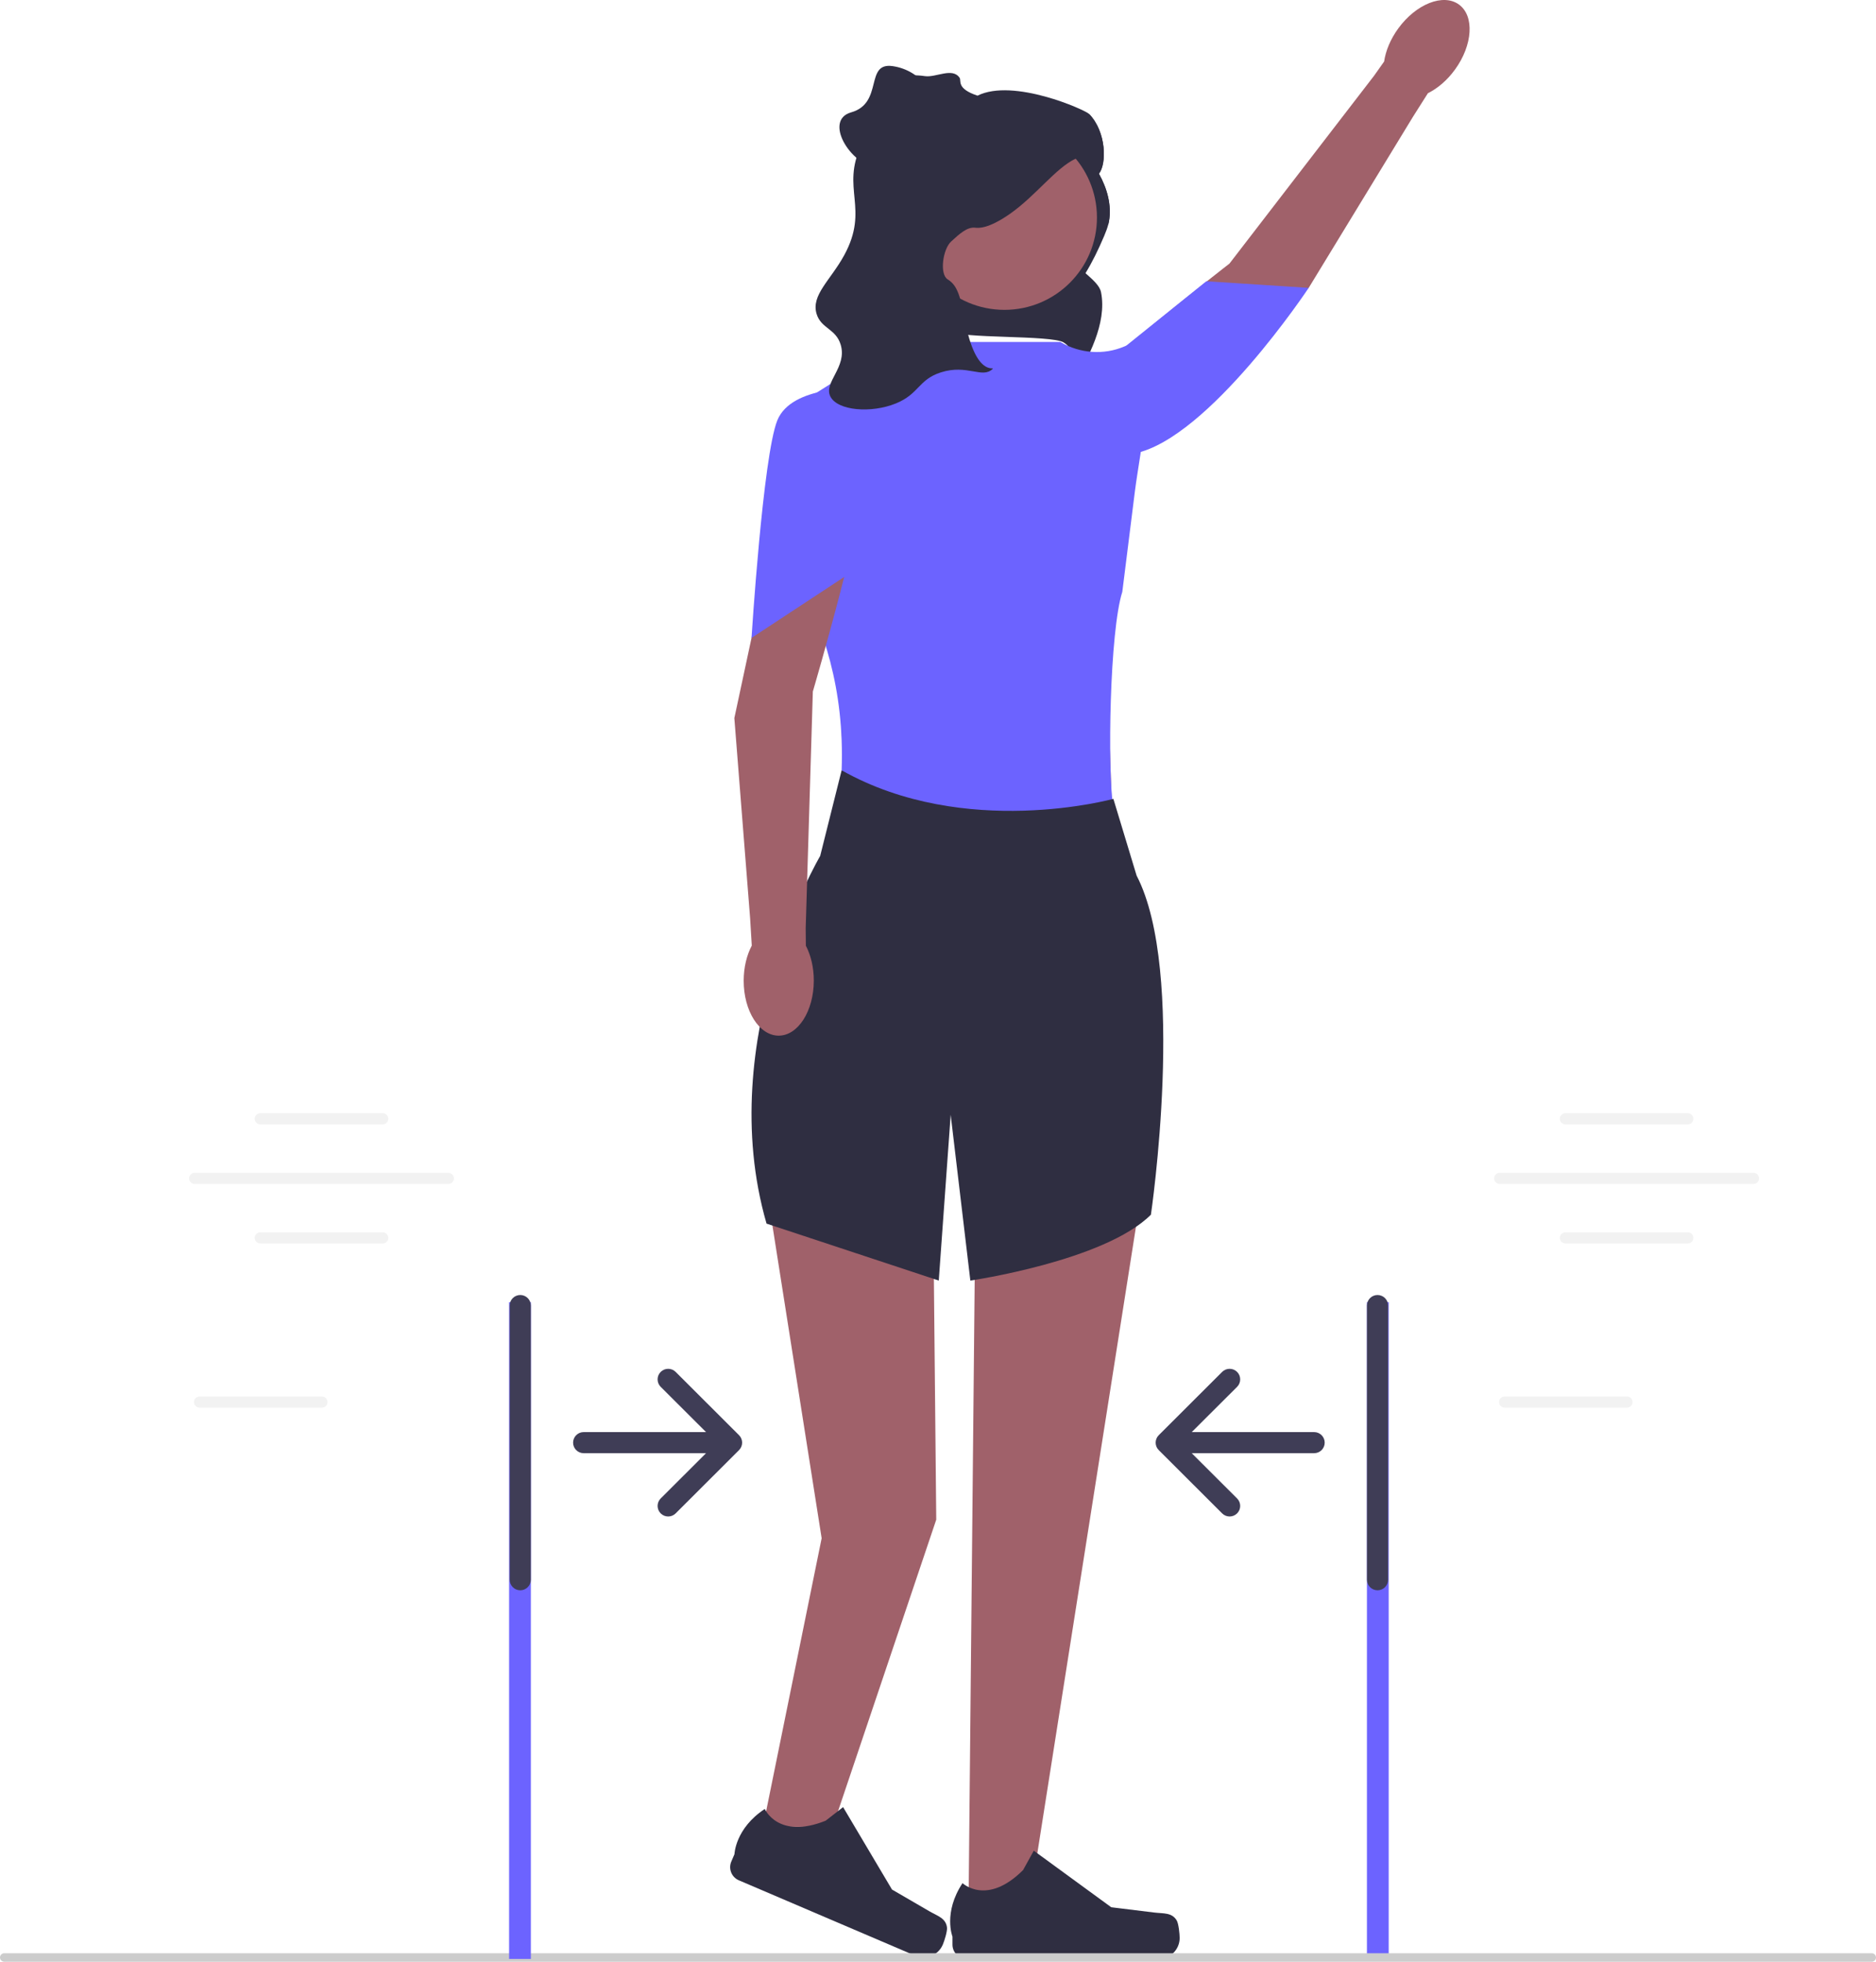 <svg width="154" height="161" viewBox="0 0 154 161" fill="none" xmlns="http://www.w3.org/2000/svg">
<g clip-path="url(#clip0_95_479)">
<path d="M91.04 18.145C91.025 18.225 91.008 18.309 90.983 18.4C90.108 19.189 89.354 19.749 89.073 19.316C87.11 20.546 88.079 21.499 89.108 22.421C89.683 22.932 90.275 23.438 90.382 23.976C90.643 25.282 90.357 26.639 89.898 27.886C88.858 30.702 86.912 33.176 84.416 34.849C85.858 32.816 89.445 29.395 87.311 28.103C86.28 27.479 78.708 27.818 78.079 27.17C74.742 23.741 83.125 19.192 82.824 17.605C82.816 17.546 82.802 17.492 82.785 17.439C81.728 14.066 84.635 13.574 86.884 10.843C86.938 10.777 86.991 10.715 87.048 10.656C87.691 9.963 88.507 9.565 89.416 9.367C90.835 10.843 90.85 13.463 90.21 14.255C90.906 15.508 91.255 16.842 91.04 18.145Z" fill="#2F2E41"/>
<path d="M113.997 106.868H112.211V160.77H113.997V106.868Z" fill="#6C63FF"/>
<path d="M119.763 0.371C118.477 -0.56 116.245 0.321 114.779 2.339C114.137 3.222 113.748 4.177 113.622 5.05L112.793 6.221L100.925 21.633C100.925 21.633 87.835 31.772 86.722 34.088C85.61 36.403 86.996 38.464 86.996 38.464L89.623 39.691L107.429 23.628L116.003 9.564L117.216 7.651C118.008 7.26 118.796 6.595 119.438 5.712C120.905 3.693 121.05 1.303 119.763 0.371Z" fill="#A0616A"/>
<path d="M68.795 54.723L69.567 68.785H91.366L90.867 54.723H68.795Z" fill="#A0616A"/>
<path d="M62.484 94.71L67.449 126.245L62.631 149.931H68.361L76.856 124.719L76.573 95.882L62.484 94.71Z" fill="#A0616A"/>
<path d="M94.191 94.71L84.504 156.23H79.509L79.821 124.456L80.102 95.882L94.191 94.71Z" fill="#A0616A"/>
<path d="M91.397 66.441C83.251 69.545 75.614 69.66 69.089 63.219C69.333 56.431 67.565 51.587 65.42 47.107L65.273 33.338L73.639 28.065H87.038L87.065 28.081C88.663 29.013 90.599 29.156 92.302 28.433C92.453 28.369 92.552 28.338 92.571 28.358C95.095 31.004 93.632 36.585 93.162 40.331L92.13 48.571C91.099 51.803 90.894 63.038 91.397 66.441Z" fill="#6C63FF"/>
<path d="M69.089 63.219L67.328 70.249C67.328 70.249 58.522 85.19 62.925 100.423L77.063 105.096L78.041 91.488L79.655 105.096C79.655 105.096 90.663 103.499 94.478 99.691C94.478 99.691 97.413 79.77 93.304 71.861L91.396 65.562C91.396 65.562 79.215 68.931 69.089 63.219Z" fill="#2F2E41"/>
<path d="M88.1 33.566C88.1 33.566 90.253 38.504 93.139 37.216C99.234 35.984 107.428 23.627 107.428 23.627L99.027 23.084L88.461 31.58C88.074 32.025 87.878 33.02 88.1 33.566Z" fill="#6C63FF"/>
<path d="M96.596 157.613C96.755 157.88 96.838 158.739 96.838 159.048C96.838 159.999 96.066 160.77 95.112 160.77H79.365C78.715 160.77 78.188 160.244 78.188 159.595V158.941C78.188 158.941 77.409 156.974 79.013 154.551C79.013 154.551 81.006 156.449 83.985 153.476L84.863 151.888L91.221 156.529L94.745 156.962C95.516 157.056 96.2 156.947 96.596 157.613Z" fill="#2F2E41"/>
<path d="M77.738 158.185C77.778 158.492 77.516 159.315 77.394 159.599C77.019 160.474 76.005 160.879 75.129 160.505L60.653 154.318C60.055 154.063 59.778 153.372 60.034 152.776L60.292 152.174C60.292 152.174 60.351 150.06 62.782 148.462C62.782 148.462 63.865 150.99 67.776 149.427L69.21 148.312L73.224 155.076L76.293 156.859C76.965 157.249 77.636 157.417 77.738 158.185Z" fill="#2F2E41"/>
<path d="M63.917 84.997C65.506 85.001 66.799 82.983 66.805 80.49C66.807 79.399 66.563 78.398 66.153 77.616L66.139 76.183L66.726 56.754C66.726 56.754 71.395 40.886 70.939 38.358C70.483 35.831 68.151 34.97 68.151 34.97L65.301 35.509L60.282 58.935L61.576 75.347L61.713 77.606C61.301 78.386 61.051 79.386 61.049 80.477C61.043 82.97 62.327 84.994 63.917 84.997Z" fill="#A0616A"/>
<path d="M70.557 31.873C70.557 31.873 64.98 31.58 63.806 34.509C62.632 37.439 61.692 52.355 61.692 52.355L69.676 47.106C71.395 42.589 72.769 37.94 71.437 32.259L70.557 31.873Z" fill="#6C63FF"/>
<path d="M91.039 18.146C91.025 18.225 91.008 18.31 90.983 18.4C90.915 18.677 90.796 19.003 90.643 19.362C90.153 20.515 89.651 21.536 89.107 22.421C87.952 24.306 86.617 25.576 84.844 26.189C83.43 26.681 81.736 26.755 79.632 26.39L79.212 26.317L76.303 25.814C75.668 23.73 74.113 21.516 73.02 17.295C72.558 15.519 73.442 15.092 73.606 13.266C74.074 8.055 76.663 6.531 79.779 8.793C81.108 7.467 84.368 8.533 87.048 10.656C88.323 11.663 89.464 12.912 90.209 14.255C90.906 15.508 91.255 16.842 91.039 18.146Z" fill="#2F2E41"/>
<path d="M82.454 25.43C86.648 25.43 90.048 22.037 90.048 17.851C90.048 13.665 86.648 10.271 82.454 10.271C78.259 10.271 74.859 13.665 74.859 17.851C74.859 22.037 78.259 25.43 82.454 25.43Z" fill="#A0616A"/>
<path d="M73.278 5.427C75.601 5.761 77.213 7.912 76.878 10.23C76.543 12.548 74.389 14.157 72.066 13.823C69.744 13.489 67.61 9.858 69.868 9.222C72.553 8.465 70.956 5.093 73.278 5.427Z" fill="#2F2E41"/>
<path d="M0 160.651C0 160.845 0.156 161 0.349 161H153.651C153.844 161 154 160.845 154 160.651C154 160.458 153.844 160.303 153.651 160.303H0.349C0.156 160.303 0 160.458 0 160.651Z" fill="#CCCCCC"/>
<path d="M43.578 106.868H41.792V160.77H43.578V106.868Z" fill="#6C63FF"/>
<path d="M42.709 106.282C43.188 106.282 43.576 106.669 43.576 107.147V129.651C43.576 130.129 43.188 130.516 42.709 130.516C42.23 130.516 41.842 130.129 41.842 129.651V107.147C41.842 106.669 42.23 106.282 42.709 106.282ZM47.045 118.399C47.045 117.921 47.433 117.533 47.912 117.533H57.959L54.236 113.819C53.897 113.48 53.897 112.931 54.236 112.593C54.575 112.255 55.125 112.255 55.464 112.593L60.667 117.786C61.006 118.124 61.007 118.672 60.668 119.01L60.667 119.012L55.464 124.205C55.125 124.543 54.575 124.543 54.236 124.205C53.897 123.866 53.897 123.318 54.236 122.979L57.959 119.264H47.912C47.433 119.264 47.045 118.877 47.045 118.399Z" fill="#3F3D56"/>
<path d="M113.947 107.147V129.651C113.947 130.129 113.559 130.516 113.08 130.516C112.601 130.516 112.213 130.129 112.213 129.651V107.147C112.213 106.669 112.601 106.282 113.08 106.282C113.559 106.282 113.947 106.669 113.947 107.147ZM107.877 119.264H97.829L101.553 122.979C101.892 123.318 101.892 123.866 101.553 124.205C101.214 124.543 100.664 124.543 100.325 124.205L95.122 119.012L95.12 119.01C94.782 118.672 94.783 118.124 95.122 117.786L100.325 112.593C100.664 112.255 101.214 112.255 101.553 112.593C101.892 112.931 101.892 113.48 101.553 113.819L97.829 117.533H107.877C108.356 117.533 108.744 117.921 108.744 118.399C108.744 118.877 108.356 119.264 107.877 119.264Z" fill="#3F3D56"/>
<path d="M21.37 92.278H31.415C31.668 92.278 31.874 92.073 31.874 91.82C31.874 91.567 31.668 91.362 31.415 91.362H21.37C21.117 91.362 20.911 91.567 20.911 91.82C20.911 92.073 21.117 92.278 21.37 92.278Z" fill="#F2F2F2"/>
<path d="M31.415 101.136H21.37C21.117 101.136 20.911 101.341 20.911 101.594C20.911 101.847 21.117 102.052 21.37 102.052H31.415C31.668 102.052 31.874 101.847 31.874 101.594C31.874 101.341 31.668 101.136 31.415 101.136Z" fill="#F2F2F2"/>
<path d="M26.425 114.611H16.381C16.128 114.611 15.922 114.817 15.922 115.07C15.922 115.322 16.128 115.528 16.381 115.528H26.425C26.679 115.528 26.885 115.322 26.885 115.07C26.885 114.817 26.679 114.611 26.425 114.611Z" fill="#F2F2F2"/>
<path d="M36.805 96.252H15.981C15.727 96.252 15.521 96.457 15.521 96.71C15.521 96.963 15.727 97.169 15.981 97.169H36.805C37.058 97.169 37.264 96.963 37.264 96.71C37.264 96.457 37.058 96.252 36.805 96.252Z" fill="#F2F2F2"/>
<path d="M128.504 92.278H138.549C138.802 92.278 139.008 92.073 139.008 91.82C139.008 91.567 138.802 91.362 138.549 91.362H128.504C128.251 91.362 128.045 91.567 128.045 91.82C128.045 92.073 128.251 92.278 128.504 92.278Z" fill="#F2F2F2"/>
<path d="M138.549 101.136H128.504C128.251 101.136 128.045 101.341 128.045 101.594C128.045 101.847 128.251 102.052 128.504 102.052H138.549C138.802 102.052 139.008 101.847 139.008 101.594C139.008 101.341 138.802 101.136 138.549 101.136Z" fill="#F2F2F2"/>
<path d="M133.559 114.611H123.515C123.262 114.611 123.056 114.817 123.056 115.07C123.056 115.322 123.262 115.528 123.515 115.528H133.559C133.813 115.528 134.018 115.322 134.018 115.07C134.018 114.817 133.813 114.611 133.559 114.611Z" fill="#F2F2F2"/>
<path d="M143.939 96.252H123.115C122.861 96.252 122.655 96.457 122.655 96.71C122.655 96.963 122.861 97.169 123.115 97.169H143.939C144.192 97.169 144.398 96.963 144.398 96.71C144.398 96.457 144.192 96.252 143.939 96.252Z" fill="#F2F2F2"/>
<path d="M90.21 14.255C90.142 14.343 90.062 14.408 89.978 14.447C89.119 14.835 88.683 12.844 88.278 13.034C86.663 13.792 85.014 16.079 82.895 17.558C82.87 17.575 82.847 17.591 82.825 17.606C81.131 18.77 80.34 18.722 80.063 18.689C79.391 18.607 78.762 19.197 78.08 19.819C77.389 20.449 77.111 22.508 77.796 22.93C78.632 23.441 78.844 24.408 79.213 26.317V26.322C80.136 31.109 81.737 30.026 81.479 30.28C80.641 31.106 79.397 29.865 77.23 30.563C75.383 31.157 75.459 32.328 73.547 33.108C71.516 33.939 68.754 33.71 68.165 32.542C67.581 31.383 69.556 30.142 69.015 28.301C68.624 26.967 67.397 26.975 67.032 25.757C66.57 24.216 68.173 23.009 69.298 20.95C71.406 17.097 68.998 15.463 70.714 11.903C72.496 8.21 72.429 5.742 75.933 6.248C76.828 6.378 78.188 5.508 78.775 6.387C78.938 6.63 78.482 7.265 80.243 7.851C83.178 6.387 89.074 9.011 89.411 9.358C89.414 9.361 89.417 9.364 89.417 9.367C90.836 10.843 90.85 13.464 90.21 14.255Z" fill="#2F2E41"/>
</g>
<defs>
<clipPath id="clip0_95_479">
<rect width="154" height="161" fill="white"/>
</clipPath>
</defs>
</svg>
